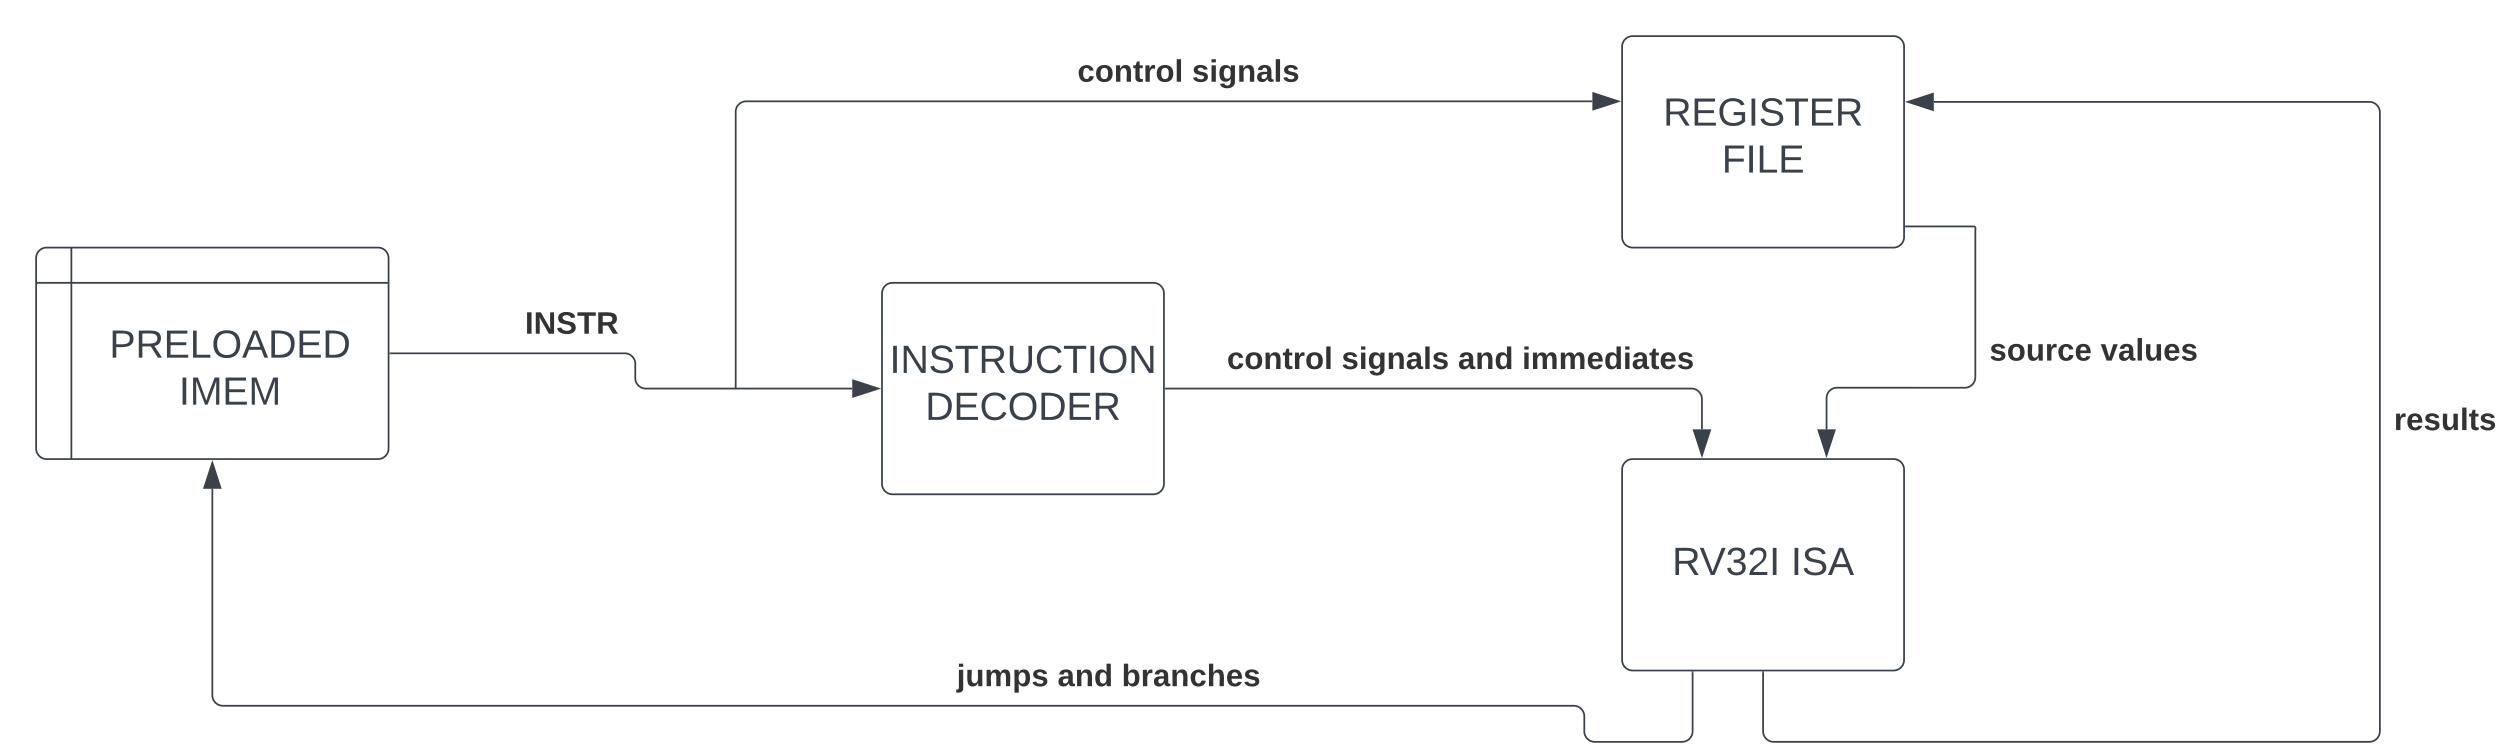 <svg xmlns="http://www.w3.org/2000/svg" xmlns:xlink="http://www.w3.org/1999/xlink" xmlns:lucid="lucid" width="1418.67" height="422.98"><g transform="translate(-39.5 -119.5)" lucid:page-tab-id="0_0"><path d="M0 0h1870.87v1322.84H0z" fill="#fff"/><path d="M60 266a6 6 0 0 1 6-6h188a6 6 0 0 1 6 6v108a6 6 0 0 1-6 6H66a6 6 0 0 1-6-6zm20-6v120M60 280h200" stroke="#3a414a" fill="#fff"/><use xlink:href="#a" transform="matrix(1,0,0,1,85,285) translate(16.574 37.465)"/><use xlink:href="#b" transform="matrix(1,0,0,1,85,285) translate(56.049 64.132)"/><path d="M261 320h133a6 6 0 0 1 6 6v8a6 6 0 0 0 6 6h117.12" stroke="#3a414a" fill="none"/><path d="M261 320.48h-.5v-.96h.5z" stroke="#3a414a" stroke-width=".05" fill="#3a414a"/><path d="M537.88 340l-14.26 4.63v-9.26z" stroke="#3a414a" fill="#3a414a"/><use xlink:href="#c" transform="matrix(1,0,0,1,337.418,294.667) translate(0 14.222)"/><path d="M960 146a6 6 0 0 1 6-6h148a6 6 0 0 1 6 6v108a6 6 0 0 1-6 6H966a6 6 0 0 1-6-6z" stroke="#3a414a" fill="#fff"/><use xlink:href="#d" transform="matrix(1,0,0,1,972,152) translate(11.302 38.778)"/><use xlink:href="#e" transform="matrix(1,0,0,1,972,152) translate(44.574 65.444)"/><path d="M960 386a6 6 0 0 1 6-6h148a6 6 0 0 1 6 6v108a6 6 0 0 1-6 6H966a6 6 0 0 1-6-6z" stroke="#3a414a" fill="#fff"/><use xlink:href="#f" transform="matrix(1,0,0,1,972,392) translate(16.395 53.778)"/><use xlink:href="#g" transform="matrix(1,0,0,1,972,392) translate(83.802 53.778)"/><path d="M540 286a6 6 0 0 1 6-6h148a6 6 0 0 1 6 6v108a6 6 0 0 1-6 6H546a6 6 0 0 1-6-6z" stroke="#3a414a" fill="#fff"/><use xlink:href="#h" transform="matrix(1,0,0,1,552,292) translate(-7.71 39.111)"/><use xlink:href="#i" transform="matrix(1,0,0,1,552,292) translate(12.568 65.778)"/><path d="M1121 248h38.5a1 1 0 0 1 1 1v.97a.03.03 0 0 1-.03.03.03.03 0 0 0-.03.03v83.5a6 6 0 0 1-6 6l-72.43-.03a6 6 0 0 0-6 6v17.62" stroke="#3a414a" fill="none"/><path d="M1121 248.48h-.5v-.95h.5z" stroke="#3a414a" stroke-width=".05" fill="#3a414a"/><path d="M1076 377.88l-4.62-14.26h9.27z" stroke="#3a414a" fill="#3a414a"/><use xlink:href="#j" transform="matrix(1,0,0,1,1168.445,309.893) translate(0 14.222)"/><use xlink:href="#k" transform="matrix(1,0,0,1,1168.445,309.893) translate(63.111 14.222)"/><path d="M701 340h298.3a6 6 0 0 1 6 6v17.12" stroke="#3a414a" fill="none"/><path d="M701 340.48h-.5v-.96h.5z" stroke="#3a414a" stroke-width=".05" fill="#3a414a"/><path d="M1005.3 377.88l-4.63-14.26h9.27z" stroke="#3a414a" fill="#3a414a"/><use xlink:href="#l" transform="matrix(1,0,0,1,735.774,314.667) translate(0 14.222)"/><use xlink:href="#m" transform="matrix(1,0,0,1,735.774,314.667) translate(64.988 14.222)"/><use xlink:href="#n" transform="matrix(1,0,0,1,735.774,314.667) translate(131.062 14.222)"/><use xlink:href="#o" transform="matrix(1,0,0,1,735.774,314.667) translate(167.506 14.222)"/><path d="M1040 501v33.46a6 6 0 0 0 6 6h338a6 6 0 0 0 6-6V183.32a6 6 0 0 0-6-6h-247.12" stroke="#3a414a" fill="none"/><path d="M1040.47 501h-.94v-.5h.94z" stroke="#3a414a" stroke-width=".05" fill="#3a414a"/><path d="M1122.12 177.32l14.26-4.63v9.26z" stroke="#3a414a" fill="#3a414a"/><use xlink:href="#p" transform="matrix(1,0,0,1,1398,349.339) translate(0 14.222)"/><path d="M1000 501v33.48a6 6 0 0 1-6 6h-49.46a6 6 0 0 1-6-6V526a6 6 0 0 0-6-6H166a6 6 0 0 1-6-6V396.88" stroke="#3a414a" fill="none"/><path d="M1000.47 501h-.96v-.5h.97z" stroke="#3a414a" stroke-width=".05" fill="#3a414a"/><path d="M160 382.12l4.63 14.26h-9.26z" stroke="#3a414a" fill="#3a414a"/><g><use xlink:href="#q" transform="matrix(1,0,0,1,582.412,494.667) translate(0 14.222)"/><use xlink:href="#r" transform="matrix(1,0,0,1,582.412,494.667) translate(57.185 14.222)"/><use xlink:href="#s" transform="matrix(1,0,0,1,582.412,494.667) translate(93.63 14.222)"/></g><path d="M456.98 339.5V183a6 6 0 0 1 6-6h480.14M456.98 339.5v.5" stroke="#3a414a" fill="none"/><path d="M957.88 177l-14.26 4.63v-9.27z" stroke="#3a414a" fill="#3a414a"/><g><use xlink:href="#l" transform="matrix(1,0,0,1,650.917,151.658) translate(0 14.222)"/><use xlink:href="#t" transform="matrix(1,0,0,1,650.917,151.658) translate(64.988 14.222)"/></g><defs><path fill="#3a414a" d="M30-248c87 1 191-15 191 75 0 78-77 80-158 76V0H30v-248zm33 125c57 0 124 11 124-50 0-59-68-47-124-48v98" id="u"/><path fill="#3a414a" d="M233-177c-1 41-23 64-60 70L243 0h-38l-65-103H63V0H30v-248c88 3 205-21 203 71zM63-129c60-2 137 13 137-47 0-61-80-42-137-45v92" id="v"/><path fill="#3a414a" d="M30 0v-248h187v28H63v79h144v27H63v87h162V0H30" id="w"/><path fill="#3a414a" d="M30 0v-248h33v221h125V0H30" id="x"/><path fill="#3a414a" d="M140-251c81 0 123 46 123 126C263-46 219 4 140 4 59 4 17-45 17-125s42-126 123-126zm0 227c63 0 89-41 89-101s-29-99-89-99c-61 0-89 39-89 99S79-25 140-24" id="y"/><path fill="#3a414a" d="M205 0l-28-72H64L36 0H1l101-248h38L239 0h-34zm-38-99l-47-123c-12 45-31 82-46 123h93" id="z"/><path fill="#3a414a" d="M30-248c118-7 216 8 213 122C240-48 200 0 122 0H30v-248zM63-27c89 8 146-16 146-99s-60-101-146-95v194" id="A"/><g id="a"><use transform="matrix(0.062,0,0,0.062,0,0)" xlink:href="#u"/><use transform="matrix(0.062,0,0,0.062,14.815,0)" xlink:href="#v"/><use transform="matrix(0.062,0,0,0.062,30.802,0)" xlink:href="#w"/><use transform="matrix(0.062,0,0,0.062,45.617,0)" xlink:href="#x"/><use transform="matrix(0.062,0,0,0.062,57.963,0)" xlink:href="#y"/><use transform="matrix(0.062,0,0,0.062,75.247,0)" xlink:href="#z"/><use transform="matrix(0.062,0,0,0.062,90.062,0)" xlink:href="#A"/><use transform="matrix(0.062,0,0,0.062,106.049,0)" xlink:href="#w"/><use transform="matrix(0.062,0,0,0.062,120.864,0)" xlink:href="#A"/></g><path fill="#3a414a" d="M33 0v-248h34V0H33" id="B"/><path fill="#3a414a" d="M240 0l2-218c-23 76-54 145-80 218h-23L58-218 59 0H30v-248h44l77 211c21-75 51-140 76-211h43V0h-30" id="C"/><g id="b"><use transform="matrix(0.062,0,0,0.062,0,0)" xlink:href="#B"/><use transform="matrix(0.062,0,0,0.062,6.173,0)" xlink:href="#C"/><use transform="matrix(0.062,0,0,0.062,24.63,0)" xlink:href="#w"/><use transform="matrix(0.062,0,0,0.062,39.444,0)" xlink:href="#C"/></g><path fill="#333" d="M24 0v-248h52V0H24" id="D"/><path fill="#333" d="M175 0L67-191c6 58 2 128 3 191H24v-248h59L193-55c-6-58-2-129-3-193h46V0h-61" id="E"/><path fill="#333" d="M169-182c-1-43-94-46-97-3 18 66 151 10 154 114 3 95-165 93-204 36-6-8-10-19-12-30l50-8c3 46 112 56 116 5-17-69-150-10-154-114-4-87 153-88 188-35 5 8 8 18 10 28" id="F"/><path fill="#333" d="M136-208V0H84v-208H4v-40h212v40h-80" id="G"/><path fill="#333" d="M240-174c0 40-23 61-54 70L253 0h-59l-57-94H76V0H24v-248c93 4 217-23 216 74zM76-134c48-2 112 12 112-38 0-48-66-32-112-35v73" id="H"/><g id="c"><use transform="matrix(0.049,0,0,0.049,0,0)" xlink:href="#D"/><use transform="matrix(0.049,0,0,0.049,4.938,0)" xlink:href="#E"/><use transform="matrix(0.049,0,0,0.049,17.728,0)" xlink:href="#F"/><use transform="matrix(0.049,0,0,0.049,29.58,0)" xlink:href="#G"/><use transform="matrix(0.049,0,0,0.049,40.395,0)" xlink:href="#H"/></g><path fill="#3a414a" d="M143 4C61 4 22-44 18-125c-5-107 100-154 193-111 17 8 29 25 37 43l-32 9c-13-25-37-40-76-40-61 0-88 39-88 99 0 61 29 100 91 101 35 0 62-11 79-27v-45h-74v-28h105v86C228-13 192 4 143 4" id="I"/><path fill="#3a414a" d="M185-189c-5-48-123-54-124 2 14 75 158 14 163 119 3 78-121 87-175 55-17-10-28-26-33-46l33-7c5 56 141 63 141-1 0-78-155-14-162-118-5-82 145-84 179-34 5 7 8 16 11 25" id="J"/><path fill="#3a414a" d="M127-220V0H93v-220H8v-28h204v28h-85" id="K"/><g id="d"><use transform="matrix(0.062,0,0,0.062,0,0)" xlink:href="#v"/><use transform="matrix(0.062,0,0,0.062,15.988,0)" xlink:href="#w"/><use transform="matrix(0.062,0,0,0.062,30.802,0)" xlink:href="#I"/><use transform="matrix(0.062,0,0,0.062,48.086,0)" xlink:href="#B"/><use transform="matrix(0.062,0,0,0.062,54.259,0)" xlink:href="#J"/><use transform="matrix(0.062,0,0,0.062,69.074,0)" xlink:href="#K"/><use transform="matrix(0.062,0,0,0.062,82.593,0)" xlink:href="#w"/><use transform="matrix(0.062,0,0,0.062,97.407,0)" xlink:href="#v"/></g><path fill="#3a414a" d="M63-220v92h138v28H63V0H30v-248h175v28H63" id="L"/><g id="e"><use transform="matrix(0.062,0,0,0.062,0,0)" xlink:href="#L"/><use transform="matrix(0.062,0,0,0.062,13.519,0)" xlink:href="#B"/><use transform="matrix(0.062,0,0,0.062,19.691,0)" xlink:href="#x"/><use transform="matrix(0.062,0,0,0.062,32.037,0)" xlink:href="#w"/></g><path fill="#3a414a" d="M137 0h-34L2-248h35l83 218 83-218h36" id="M"/><path fill="#3a414a" d="M126-127c33 6 58 20 58 59 0 88-139 92-164 29-3-8-5-16-6-25l32-3c6 27 21 44 54 44 32 0 52-15 52-46 0-38-36-46-79-43v-28c39 1 72-4 72-42 0-27-17-43-46-43-28 0-47 15-49 41l-32-3c6-42 35-63 81-64 48-1 79 21 79 65 0 36-21 52-52 59" id="N"/><path fill="#3a414a" d="M101-251c82-7 93 87 43 132L82-64C71-53 59-42 53-27h129V0H18c2-99 128-94 128-182 0-28-16-43-45-43s-46 15-49 41l-32-3c6-41 34-60 81-64" id="O"/><g id="f"><use transform="matrix(0.062,0,0,0.062,0,0)" xlink:href="#v"/><use transform="matrix(0.062,0,0,0.062,15.556,0)" xlink:href="#M"/><use transform="matrix(0.062,0,0,0.062,30.37,0)" xlink:href="#N"/><use transform="matrix(0.062,0,0,0.062,42.716,0)" xlink:href="#O"/><use transform="matrix(0.062,0,0,0.062,55.062,0)" xlink:href="#B"/></g><g id="g"><use transform="matrix(0.062,0,0,0.062,0,0)" xlink:href="#B"/><use transform="matrix(0.062,0,0,0.062,6.173,0)" xlink:href="#J"/><use transform="matrix(0.062,0,0,0.062,20.988,0)" xlink:href="#z"/></g><path fill="#3a414a" d="M190 0L58-211 59 0H30v-248h39L202-35l-2-213h31V0h-41" id="P"/><path fill="#3a414a" d="M232-93c-1 65-40 97-104 97C67 4 28-28 28-90v-158h33c8 89-33 224 67 224 102 0 64-133 71-224h33v155" id="Q"/><path fill="#3a414a" d="M212-179c-10-28-35-45-73-45-59 0-87 40-87 99 0 60 29 101 89 101 43 0 62-24 78-52l27 14C228-24 195 4 139 4 59 4 22-46 18-125c-6-104 99-153 187-111 19 9 31 26 39 46" id="R"/><g id="h"><use transform="matrix(0.062,0,0,0.062,0,0)" xlink:href="#B"/><use transform="matrix(0.062,0,0,0.062,6.173,0)" xlink:href="#P"/><use transform="matrix(0.062,0,0,0.062,22.16,0)" xlink:href="#J"/><use transform="matrix(0.062,0,0,0.062,36.975,0)" xlink:href="#K"/><use transform="matrix(0.062,0,0,0.062,50.494,0)" xlink:href="#v"/><use transform="matrix(0.062,0,0,0.062,66.481,0)" xlink:href="#Q"/><use transform="matrix(0.062,0,0,0.062,82.469,0)" xlink:href="#R"/><use transform="matrix(0.062,0,0,0.062,98.457,0)" xlink:href="#K"/><use transform="matrix(0.062,0,0,0.062,111.975,0)" xlink:href="#B"/><use transform="matrix(0.062,0,0,0.062,118.148,0)" xlink:href="#y"/><use transform="matrix(0.062,0,0,0.062,135.432,0)" xlink:href="#P"/></g><g id="i"><use transform="matrix(0.062,0,0,0.062,0,0)" xlink:href="#A"/><use transform="matrix(0.062,0,0,0.062,15.988,0)" xlink:href="#w"/><use transform="matrix(0.062,0,0,0.062,30.802,0)" xlink:href="#R"/><use transform="matrix(0.062,0,0,0.062,46.79,0)" xlink:href="#y"/><use transform="matrix(0.062,0,0,0.062,64.074,0)" xlink:href="#A"/><use transform="matrix(0.062,0,0,0.062,80.062,0)" xlink:href="#w"/><use transform="matrix(0.062,0,0,0.062,94.877,0)" xlink:href="#v"/></g><path fill="#333" d="M137-138c1-29-70-34-71-4 15 46 118 7 119 86 1 83-164 76-172 9l43-7c4 19 20 25 44 25 33 8 57-30 24-41C81-84 22-81 20-136c-2-80 154-74 161-7" id="S"/><path fill="#333" d="M110-194c64 0 96 36 96 99 0 64-35 99-97 99-61 0-95-36-95-99 0-62 34-99 96-99zm-1 164c35 0 45-28 45-65 0-40-10-65-43-65-34 0-45 26-45 65 0 36 10 65 43 65" id="T"/><path fill="#333" d="M85 4C-2 5 27-109 22-190h50c7 57-23 150 33 157 60-5 35-97 40-157h50l1 190h-47c-2-12 1-28-3-38-12 25-28 42-61 42" id="U"/><path fill="#333" d="M135-150c-39-12-60 13-60 57V0H25l-1-190h47c2 13-1 29 3 40 6-28 27-53 61-41v41" id="V"/><path fill="#333" d="M190-63c-7 42-38 67-86 67-59 0-84-38-90-98-12-110 154-137 174-36l-49 2c-2-19-15-32-35-32-30 0-35 28-38 64-6 74 65 87 74 30" id="W"/><path fill="#333" d="M185-48c-13 30-37 53-82 52C43 2 14-33 14-96s30-98 90-98c62 0 83 45 84 108H66c0 31 8 55 39 56 18 0 30-7 34-22zm-45-69c5-46-57-63-70-21-2 6-4 13-4 21h74" id="X"/><g id="j"><use transform="matrix(0.049,0,0,0.049,0,0)" xlink:href="#S"/><use transform="matrix(0.049,0,0,0.049,9.877,0)" xlink:href="#T"/><use transform="matrix(0.049,0,0,0.049,20.691,0)" xlink:href="#U"/><use transform="matrix(0.049,0,0,0.049,31.506,0)" xlink:href="#V"/><use transform="matrix(0.049,0,0,0.049,38.42,0)" xlink:href="#W"/><use transform="matrix(0.049,0,0,0.049,48.296,0)" xlink:href="#X"/></g><path fill="#333" d="M128 0H69L1-190h53L99-40l48-150h52" id="Y"/><path fill="#333" d="M133-34C117-15 103 5 69 4 32 3 11-16 11-54c-1-60 55-63 116-61 1-26-3-47-28-47-18 1-26 9-28 27l-52-2c7-38 36-58 82-57s74 22 75 68l1 82c-1 14 12 18 25 15v27c-30 8-71 5-69-32zm-48 3c29 0 43-24 42-57-32 0-66-3-65 30 0 17 8 27 23 27" id="Z"/><path fill="#333" d="M25 0v-261h50V0H25" id="aa"/><g id="k"><use transform="matrix(0.049,0,0,0.049,0,0)" xlink:href="#Y"/><use transform="matrix(0.049,0,0,0.049,9.877,0)" xlink:href="#Z"/><use transform="matrix(0.049,0,0,0.049,19.753,0)" xlink:href="#aa"/><use transform="matrix(0.049,0,0,0.049,24.691,0)" xlink:href="#U"/><use transform="matrix(0.049,0,0,0.049,35.506,0)" xlink:href="#X"/><use transform="matrix(0.049,0,0,0.049,45.383,0)" xlink:href="#S"/></g><path fill="#333" d="M135-194c87-1 58 113 63 194h-50c-7-57 23-157-34-157-59 0-34 97-39 157H25l-1-190h47c2 12-1 28 3 38 12-26 28-41 61-42" id="ab"/><path fill="#333" d="M115-3C79 11 28 4 28-45v-112H4v-33h27l15-45h31v45h36v33H77v99c-1 23 16 31 38 25v30" id="ac"/><g id="l"><use transform="matrix(0.049,0,0,0.049,0,0)" xlink:href="#W"/><use transform="matrix(0.049,0,0,0.049,9.877,0)" xlink:href="#T"/><use transform="matrix(0.049,0,0,0.049,20.691,0)" xlink:href="#ab"/><use transform="matrix(0.049,0,0,0.049,31.506,0)" xlink:href="#ac"/><use transform="matrix(0.049,0,0,0.049,37.383,0)" xlink:href="#V"/><use transform="matrix(0.049,0,0,0.049,44.296,0)" xlink:href="#T"/><use transform="matrix(0.049,0,0,0.049,55.111,0)" xlink:href="#aa"/></g><path fill="#333" d="M25-224v-37h50v37H25zM25 0v-190h50V0H25" id="ad"/><path fill="#333" d="M195-6C206 82 75 100 31 46c-4-6-6-13-8-21l49-6c3 16 16 24 34 25 40 0 42-37 40-79-11 22-30 35-61 35-53 0-70-43-70-97 0-56 18-96 73-97 30 0 46 14 59 34l2-30h47zm-90-29c32 0 41-27 41-63 0-35-9-62-40-62-32 0-39 29-40 63 0 36 9 62 39 62" id="ae"/><g id="m"><use transform="matrix(0.049,0,0,0.049,0,0)" xlink:href="#S"/><use transform="matrix(0.049,0,0,0.049,9.877,0)" xlink:href="#ad"/><use transform="matrix(0.049,0,0,0.049,14.815,0)" xlink:href="#ae"/><use transform="matrix(0.049,0,0,0.049,25.63,0)" xlink:href="#ab"/><use transform="matrix(0.049,0,0,0.049,36.444,0)" xlink:href="#Z"/><use transform="matrix(0.049,0,0,0.049,46.321,0)" xlink:href="#aa"/><use transform="matrix(0.049,0,0,0.049,51.259,0)" xlink:href="#S"/></g><path fill="#333" d="M88-194c31-1 46 15 58 34l-1-101h50l1 261h-48c-2-10 0-23-3-31C134-8 116 4 84 4 32 4 16-41 15-95c0-56 19-97 73-99zm17 164c33 0 40-30 41-66 1-37-9-64-41-64s-38 30-39 65c0 43 13 65 39 65" id="af"/><g id="n"><use transform="matrix(0.049,0,0,0.049,0,0)" xlink:href="#Z"/><use transform="matrix(0.049,0,0,0.049,9.877,0)" xlink:href="#ab"/><use transform="matrix(0.049,0,0,0.049,20.691,0)" xlink:href="#af"/></g><path fill="#333" d="M220-157c-53 9-28 100-34 157h-49v-107c1-27-5-49-29-50C55-147 81-57 75 0H25l-1-190h47c2 12-1 28 3 38 10-53 101-56 108 0 13-22 24-43 59-42 82 1 51 116 57 194h-49v-107c-1-25-5-48-29-50" id="ag"/><g id="o"><use transform="matrix(0.049,0,0,0.049,0,0)" xlink:href="#ad"/><use transform="matrix(0.049,0,0,0.049,4.938,0)" xlink:href="#ag"/><use transform="matrix(0.049,0,0,0.049,20.741,0)" xlink:href="#ag"/><use transform="matrix(0.049,0,0,0.049,36.543,0)" xlink:href="#X"/><use transform="matrix(0.049,0,0,0.049,46.42,0)" xlink:href="#af"/><use transform="matrix(0.049,0,0,0.049,57.235,0)" xlink:href="#ad"/><use transform="matrix(0.049,0,0,0.049,62.173,0)" xlink:href="#Z"/><use transform="matrix(0.049,0,0,0.049,72.049,0)" xlink:href="#ac"/><use transform="matrix(0.049,0,0,0.049,77.926,0)" xlink:href="#X"/><use transform="matrix(0.049,0,0,0.049,87.802,0)" xlink:href="#S"/></g><g id="p"><use transform="matrix(0.049,0,0,0.049,0,0)" xlink:href="#V"/><use transform="matrix(0.049,0,0,0.049,6.914,0)" xlink:href="#X"/><use transform="matrix(0.049,0,0,0.049,16.79,0)" xlink:href="#S"/><use transform="matrix(0.049,0,0,0.049,26.667,0)" xlink:href="#U"/><use transform="matrix(0.049,0,0,0.049,37.481,0)" xlink:href="#aa"/><use transform="matrix(0.049,0,0,0.049,42.42,0)" xlink:href="#ac"/><use transform="matrix(0.049,0,0,0.049,48.296,0)" xlink:href="#S"/></g><path fill="#333" d="M25-224v-37h50v37H25zM75 22c2 45-34 59-81 51V38c22 5 31-5 31-27v-201h50V22" id="ah"/><path fill="#333" d="M135-194c53 0 70 44 70 98 0 56-19 98-73 100-31 1-45-17-59-34 3 33 2 69 2 105H25l-1-265h48c2 10 0 23 3 31 11-24 29-35 60-35zM114-30c33 0 39-31 40-66 0-38-9-64-40-64-56 0-55 130 0 130" id="ai"/><g id="q"><use transform="matrix(0.049,0,0,0.049,0,0)" xlink:href="#ah"/><use transform="matrix(0.049,0,0,0.049,4.938,0)" xlink:href="#U"/><use transform="matrix(0.049,0,0,0.049,15.753,0)" xlink:href="#ag"/><use transform="matrix(0.049,0,0,0.049,31.556,0)" xlink:href="#ai"/><use transform="matrix(0.049,0,0,0.049,42.37,0)" xlink:href="#S"/></g><g id="r"><use transform="matrix(0.049,0,0,0.049,0,0)" xlink:href="#Z"/><use transform="matrix(0.049,0,0,0.049,9.877,0)" xlink:href="#ab"/><use transform="matrix(0.049,0,0,0.049,20.691,0)" xlink:href="#af"/></g><path fill="#333" d="M135-194c52 0 70 43 70 98 0 56-19 99-73 100-30 1-46-15-58-35L72 0H24l1-261h50v104c11-23 29-37 60-37zM114-30c31 0 40-27 40-66 0-37-7-63-39-63s-41 28-41 65c0 36 8 64 40 64" id="aj"/><path fill="#333" d="M114-157C55-157 80-60 75 0H25v-261h50l-1 109c12-26 28-41 61-42 86-1 58 113 63 194h-50c-7-57 23-157-34-157" id="ak"/><g id="s"><use transform="matrix(0.049,0,0,0.049,0,0)" xlink:href="#aj"/><use transform="matrix(0.049,0,0,0.049,10.815,0)" xlink:href="#V"/><use transform="matrix(0.049,0,0,0.049,17.728,0)" xlink:href="#Z"/><use transform="matrix(0.049,0,0,0.049,27.605,0)" xlink:href="#ab"/><use transform="matrix(0.049,0,0,0.049,38.42,0)" xlink:href="#W"/><use transform="matrix(0.049,0,0,0.049,48.296,0)" xlink:href="#ak"/><use transform="matrix(0.049,0,0,0.049,59.111,0)" xlink:href="#X"/><use transform="matrix(0.049,0,0,0.049,68.988,0)" xlink:href="#S"/></g><g id="t"><use transform="matrix(0.049,0,0,0.049,0,0)" xlink:href="#S"/><use transform="matrix(0.049,0,0,0.049,9.877,0)" xlink:href="#ad"/><use transform="matrix(0.049,0,0,0.049,14.815,0)" xlink:href="#ae"/><use transform="matrix(0.049,0,0,0.049,25.63,0)" xlink:href="#ab"/><use transform="matrix(0.049,0,0,0.049,36.444,0)" xlink:href="#Z"/><use transform="matrix(0.049,0,0,0.049,46.321,0)" xlink:href="#aa"/><use transform="matrix(0.049,0,0,0.049,51.259,0)" xlink:href="#S"/></g></defs></g></svg>